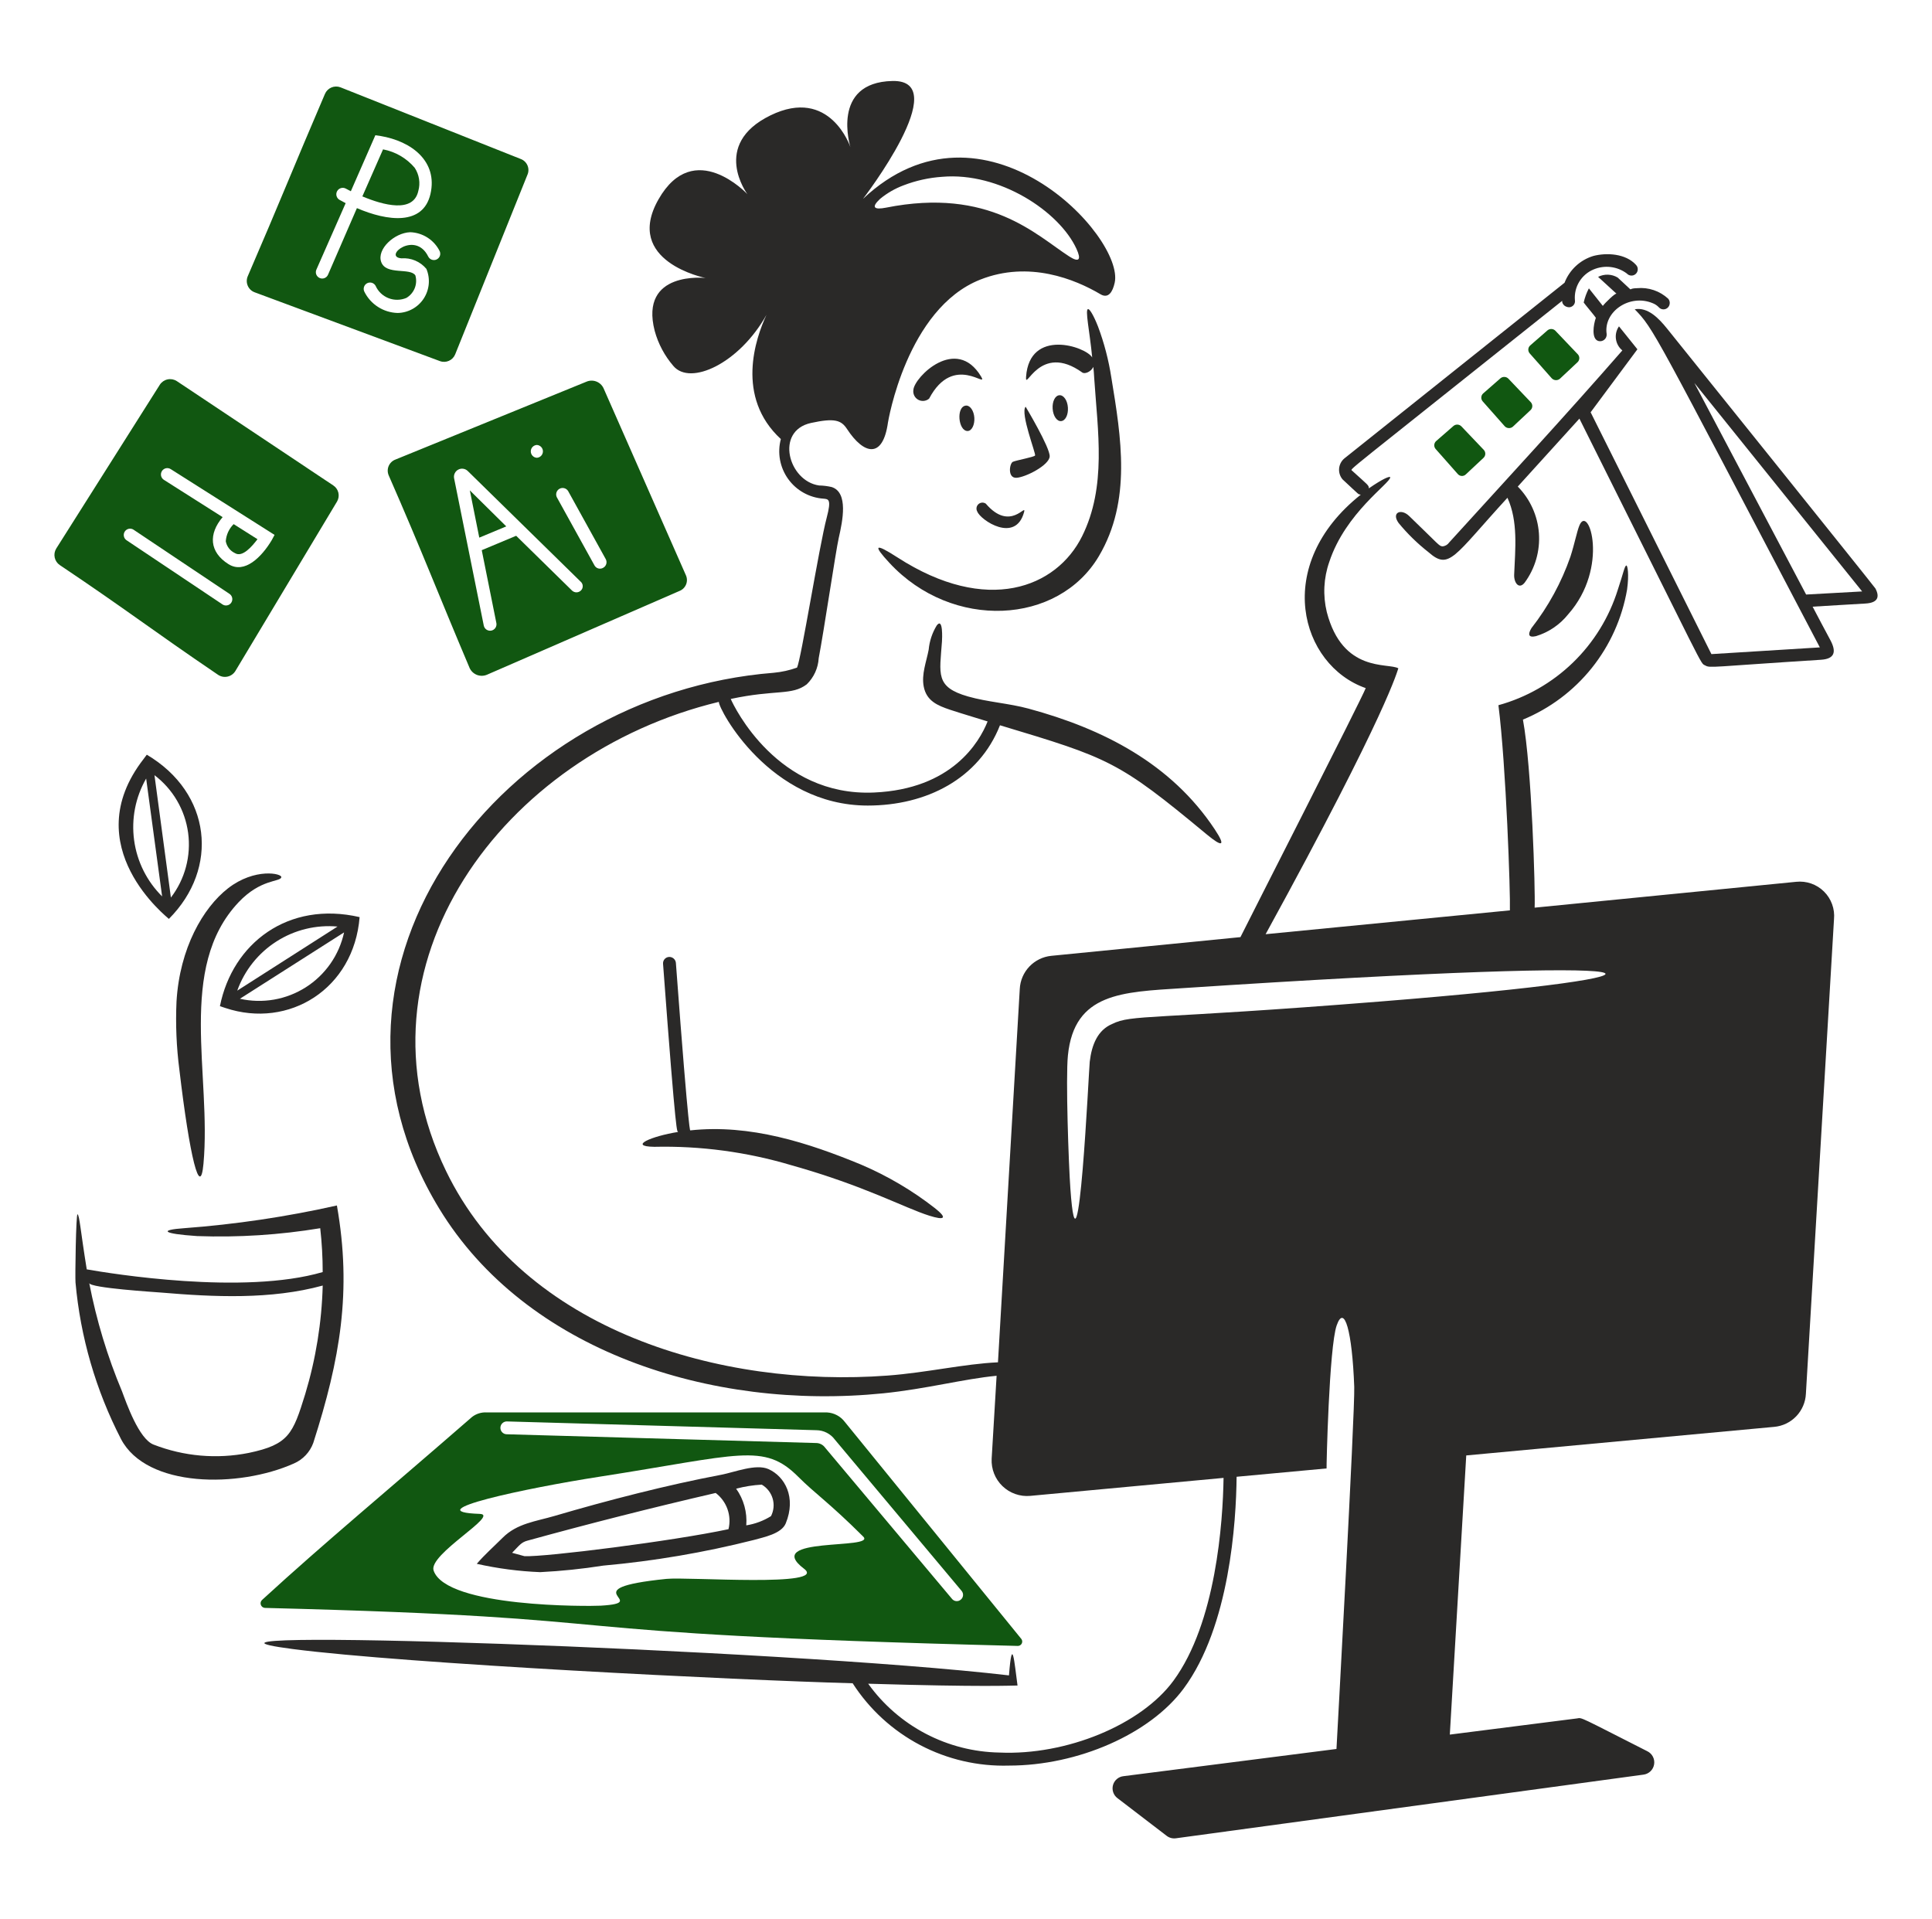<svg width="151" height="150" viewBox="0 0 151 150" fill="none" xmlns="http://www.w3.org/2000/svg">
<path d="M121.912 29.605L123.3 28.304C123.383 28.224 123.432 28.115 123.435 28C123.438 27.885 123.397 27.773 123.318 27.689L121.56 25.843C121.482 25.765 121.377 25.719 121.267 25.712C121.157 25.706 121.048 25.74 120.96 25.808L119.592 27C119.506 27.078 119.455 27.186 119.448 27.301C119.442 27.416 119.48 27.529 119.556 27.616L121.281 29.566C121.362 29.651 121.472 29.702 121.589 29.709C121.706 29.716 121.822 29.679 121.912 29.605Z" fill="#115711"/>
<path d="M118.238 33.349L119.626 32.048C119.709 31.968 119.758 31.86 119.761 31.744C119.764 31.63 119.722 31.518 119.644 31.433L117.886 29.588C117.808 29.51 117.703 29.463 117.593 29.457C117.483 29.45 117.374 29.484 117.286 29.552L115.918 30.75C115.832 30.828 115.781 30.935 115.774 31.05C115.768 31.165 115.806 31.278 115.882 31.365L117.607 33.315C117.689 33.4 117.799 33.45 117.916 33.456C118.033 33.463 118.148 33.425 118.238 33.349Z" fill="#115711"/>
<path d="M114.564 37.076L115.953 35.776C116.036 35.696 116.084 35.586 116.087 35.471C116.09 35.356 116.048 35.245 115.97 35.16L114.212 33.314C114.133 33.237 114.029 33.19 113.919 33.184C113.808 33.177 113.699 33.211 113.612 33.279L112.241 34.474C112.156 34.552 112.104 34.66 112.098 34.775C112.091 34.89 112.13 35.003 112.206 35.09L113.931 37.04C113.969 37.086 114.016 37.124 114.069 37.151C114.122 37.178 114.18 37.193 114.239 37.197C114.299 37.2 114.358 37.191 114.414 37.17C114.47 37.15 114.521 37.118 114.564 37.076Z" fill="#115711"/>
<path d="M37.459 42.017L39.568 41.138L36.721 38.324L37.459 42.017Z" fill="#115711"/>
<path d="M53.614 44.97L47.164 30.325C47.048 30.087 46.844 29.903 46.595 29.811C46.346 29.719 46.072 29.727 45.828 29.833L30.904 35.916C30.786 35.96 30.679 36.027 30.589 36.114C30.499 36.2 30.427 36.304 30.378 36.419C30.328 36.534 30.303 36.658 30.303 36.783C30.304 36.908 30.329 37.032 30.378 37.147C32.993 43.111 34.173 46.231 36.707 52.213C36.823 52.461 37.032 52.653 37.288 52.749C37.545 52.844 37.829 52.835 38.079 52.723L53.109 46.183C53.224 46.138 53.327 46.071 53.415 45.985C53.502 45.899 53.572 45.796 53.619 45.683C53.666 45.57 53.69 45.449 53.689 45.326C53.688 45.204 53.663 45.083 53.614 44.97ZM41.959 34.774C42.087 34.781 42.208 34.837 42.296 34.93C42.384 35.023 42.434 35.146 42.434 35.275C42.434 35.403 42.384 35.526 42.296 35.62C42.208 35.713 42.087 35.769 41.959 35.776C41.831 35.769 41.711 35.713 41.622 35.62C41.534 35.526 41.485 35.403 41.485 35.275C41.485 35.146 41.534 35.023 41.622 34.93C41.711 34.837 41.831 34.781 41.959 34.774ZM45.405 46.147C45.311 46.24 45.185 46.293 45.053 46.293C44.921 46.293 44.795 46.24 44.701 46.147L40.342 41.872L37.652 42.997L38.795 48.694C38.808 48.758 38.808 48.825 38.794 48.889C38.782 48.954 38.756 49.016 38.719 49.07C38.682 49.125 38.635 49.172 38.58 49.208C38.526 49.245 38.464 49.27 38.399 49.283C38.335 49.295 38.268 49.295 38.204 49.282C38.139 49.269 38.078 49.244 38.023 49.207C37.968 49.17 37.921 49.123 37.885 49.068C37.848 49.013 37.823 48.952 37.81 48.887L35.49 37.375C35.466 37.242 35.484 37.105 35.544 36.984C35.603 36.862 35.7 36.763 35.819 36.7C35.939 36.637 36.076 36.614 36.209 36.635C36.343 36.655 36.467 36.718 36.562 36.813L45.37 45.445C45.421 45.486 45.464 45.538 45.494 45.598C45.524 45.657 45.542 45.722 45.545 45.788C45.548 45.855 45.538 45.921 45.514 45.983C45.489 46.045 45.452 46.101 45.405 46.147ZM47.145 44.372C47.088 44.407 47.024 44.429 46.958 44.438C46.892 44.447 46.824 44.442 46.76 44.424C46.696 44.406 46.636 44.375 46.584 44.333C46.532 44.291 46.49 44.238 46.459 44.179L43.524 38.869C43.464 38.753 43.452 38.619 43.49 38.494C43.528 38.369 43.612 38.264 43.726 38.2C43.84 38.136 43.974 38.119 44.1 38.152C44.227 38.185 44.335 38.266 44.403 38.377L47.338 43.687C47.371 43.744 47.393 43.808 47.401 43.874C47.41 43.94 47.404 44.006 47.386 44.07C47.368 44.134 47.338 44.194 47.296 44.246C47.255 44.298 47.203 44.341 47.145 44.372Z" fill="#115711"/>
<path d="M32.694 14.925C32.78 14.621 32.799 14.302 32.75 13.989C32.702 13.677 32.587 13.379 32.413 13.114C31.778 12.364 30.904 11.855 29.938 11.673L28.321 15.348C29.962 16.035 32.31 16.675 32.694 14.925Z" fill="#115711"/>
<path d="M40.711 12.43L26.612 6.825C26.383 6.737 26.129 6.741 25.903 6.836C25.677 6.931 25.497 7.11 25.399 7.335C22.861 13.254 21.918 15.678 19.369 21.575C19.317 21.692 19.289 21.818 19.287 21.947C19.285 22.075 19.31 22.202 19.359 22.321C19.408 22.439 19.481 22.546 19.573 22.636C19.665 22.725 19.774 22.795 19.894 22.84L34.38 28.22C34.608 28.306 34.861 28.298 35.084 28.2C35.307 28.102 35.483 27.921 35.575 27.695L41.218 13.67C41.27 13.556 41.298 13.432 41.3 13.307C41.303 13.182 41.279 13.057 41.232 12.941C41.184 12.825 41.114 12.72 41.024 12.632C40.935 12.544 40.828 12.475 40.711 12.43ZM25.645 21.45C25.621 21.512 25.585 21.569 25.539 21.617C25.493 21.665 25.437 21.703 25.376 21.729C25.315 21.755 25.249 21.768 25.183 21.768C25.116 21.768 25.05 21.755 24.989 21.729C24.927 21.703 24.872 21.665 24.826 21.617C24.779 21.57 24.743 21.513 24.719 21.451C24.695 21.389 24.684 21.323 24.686 21.256C24.688 21.19 24.703 21.124 24.731 21.064L27.016 15.877C26.865 15.794 26.713 15.712 26.559 15.632C26.499 15.601 26.446 15.558 26.402 15.506C26.359 15.454 26.327 15.394 26.307 15.329C26.287 15.264 26.281 15.196 26.288 15.129C26.296 15.061 26.317 14.996 26.35 14.937C26.383 14.878 26.427 14.826 26.481 14.784C26.535 14.743 26.596 14.713 26.661 14.696C26.727 14.678 26.795 14.675 26.862 14.684C26.929 14.694 26.994 14.717 27.052 14.752C27.157 14.805 27.277 14.876 27.421 14.946L29.337 10.568L29.706 10.621C32.23 11.041 34.219 12.649 33.644 15.157C33.074 17.641 30.292 17.297 27.895 16.265L25.645 21.45ZM34.136 20.273C34.018 20.331 33.881 20.34 33.755 20.298C33.63 20.256 33.527 20.166 33.468 20.047C32.451 17.981 29.897 20.072 31.376 20.189C31.743 20.16 32.112 20.221 32.451 20.364C32.791 20.508 33.09 20.73 33.326 21.014C33.483 21.388 33.546 21.795 33.51 22.2C33.473 22.604 33.338 22.994 33.116 23.334C32.894 23.674 32.592 23.954 32.236 24.15C31.88 24.346 31.482 24.453 31.076 24.459C30.531 24.444 30.001 24.281 29.543 23.986C29.084 23.692 28.714 23.278 28.474 22.79C28.418 22.674 28.41 22.541 28.451 22.419C28.491 22.297 28.578 22.195 28.692 22.136C28.806 22.077 28.939 22.064 29.062 22.1C29.185 22.137 29.289 22.22 29.353 22.332C29.549 22.775 29.912 23.123 30.362 23.301C30.813 23.478 31.316 23.471 31.762 23.282C32.057 23.108 32.286 22.841 32.414 22.523C32.541 22.204 32.559 21.853 32.464 21.523C32.059 20.896 30.166 21.532 29.792 20.469C29.442 19.471 30.816 18.195 32.06 18.148C32.541 18.164 33.01 18.31 33.415 18.57C33.82 18.83 34.148 19.195 34.363 19.625C34.417 19.741 34.424 19.874 34.382 19.994C34.339 20.115 34.251 20.214 34.136 20.27V20.273Z" fill="#115711"/>
<path d="M18.367 43.229C18.948 43.59 19.707 42.689 20.125 42.14L18.262 40.961C17.901 41.317 17.682 41.792 17.646 42.298C17.683 42.5 17.767 42.69 17.893 42.852C18.018 43.014 18.181 43.143 18.367 43.229Z" fill="#115711"/>
<path d="M26.049 37.938L13.814 29.781C13.601 29.645 13.344 29.598 13.097 29.651C12.85 29.704 12.634 29.851 12.495 30.062L4.391 42.877C4.265 43.087 4.223 43.337 4.276 43.575C4.328 43.814 4.47 44.024 4.672 44.161C10.026 47.751 11.726 49.13 17.047 52.74C17.155 52.811 17.276 52.86 17.403 52.884C17.53 52.907 17.66 52.905 17.786 52.877C17.912 52.849 18.031 52.796 18.136 52.721C18.241 52.646 18.33 52.55 18.397 52.44L26.348 39.186C26.466 38.979 26.501 38.735 26.446 38.503C26.39 38.271 26.249 38.069 26.049 37.938ZM17.365 47.22L9.875 42.21C9.772 42.135 9.702 42.023 9.68 41.898C9.657 41.773 9.684 41.644 9.754 41.538C9.824 41.431 9.933 41.356 10.057 41.328C10.181 41.3 10.311 41.32 10.42 41.385L17.909 46.395C17.968 46.429 18.019 46.474 18.059 46.528C18.1 46.582 18.129 46.644 18.144 46.71C18.16 46.776 18.162 46.844 18.15 46.91C18.139 46.977 18.113 47.041 18.076 47.097C18.039 47.153 17.991 47.202 17.934 47.239C17.878 47.276 17.814 47.301 17.747 47.312C17.681 47.324 17.613 47.322 17.547 47.306C17.481 47.29 17.419 47.261 17.365 47.22ZM21.232 42.225C20.455 43.52 19.116 44.883 17.857 44.089C16.357 43.143 16.282 41.733 17.4 40.414L12.829 37.513C12.771 37.48 12.72 37.435 12.68 37.382C12.639 37.329 12.61 37.268 12.593 37.203C12.577 37.138 12.574 37.071 12.584 37.004C12.594 36.938 12.618 36.875 12.653 36.818C12.688 36.761 12.735 36.712 12.79 36.674C12.845 36.635 12.906 36.608 12.972 36.594C13.037 36.58 13.105 36.58 13.171 36.593C13.236 36.606 13.299 36.632 13.354 36.669L21.459 41.803L21.232 42.225Z" fill="#115711"/>
<path d="M26.331 94.21C22.394 95.094 18.398 95.687 14.375 95.987C12.477 96.118 12.616 96.415 15.412 96.602C18.63 96.718 21.851 96.512 25.028 95.987C25.157 97.124 25.221 98.269 25.221 99.414C19.033 101.225 8.697 99.538 6.78 99.203C6.289 96.173 6.221 95.011 6.06 94.896C5.937 94.826 5.865 99.819 5.901 100.221C6.283 104.491 7.489 108.646 9.453 112.456C11.457 116.296 18.668 116.297 22.971 114.373C23.319 114.222 23.631 114.003 23.891 113.728C24.151 113.453 24.352 113.128 24.483 112.773C26.585 106.221 27.512 100.908 26.331 94.21ZM23.852 108.96C22.892 112.06 22.577 112.893 19.439 113.548C16.949 114.045 14.369 113.819 12.003 112.898C10.85 112.457 9.875 109.635 9.542 108.75C8.397 106.021 7.537 103.181 6.975 100.275C7.045 100.662 12.108 100.975 12.566 101.014C16.717 101.366 21.18 101.576 25.223 100.468C25.146 103.347 24.685 106.203 23.852 108.96Z" fill="#2A2928"/>
<path d="M13.796 78.266C13.715 80.05 13.79 81.838 14.021 83.61C14.826 90.447 15.647 93.735 15.902 90.96C16.54 84.005 13.808 75.64 18.645 70.515C20.377 68.68 21.892 68.935 21.985 68.565C22.084 68.265 19.92 67.792 17.818 69.426C15.875 70.94 14.044 74.093 13.796 78.266Z" fill="#2A2928"/>
<path d="M17.189 78.635L17.611 78.775C22.589 80.435 27.661 77.275 28.106 71.674C22.517 70.384 18.171 73.725 17.189 78.635ZM26.383 72.41L18.543 77.42C19.11 75.835 20.188 74.483 21.607 73.577C23.026 72.67 24.706 72.26 26.383 72.412V72.41ZM18.753 78.053L26.893 72.868C26.702 73.744 26.34 74.575 25.827 75.311C25.314 76.046 24.66 76.674 23.903 77.156C23.146 77.638 22.302 77.966 21.418 78.12C20.534 78.274 19.629 78.252 18.753 78.055V78.053Z" fill="#2A2928"/>
<path d="M13.198 71.814C17.15 67.862 16.53 61.967 11.473 58.981L11.21 59.333C5.915 66.167 13.158 71.739 13.198 71.814ZM13.357 70.144L12.073 60.581C12.788 61.123 13.388 61.8 13.839 62.575C14.291 63.35 14.585 64.206 14.704 65.095C14.823 65.984 14.765 66.888 14.534 67.754C14.303 68.62 13.903 69.433 13.357 70.144ZM11.423 60.844L12.671 70.055C11.477 68.872 10.707 67.328 10.482 65.662C10.256 63.996 10.587 62.303 11.423 60.844V60.844Z" fill="#2A2928"/>
<path d="M79.826 128.087L66.026 111.122C65.862 110.906 65.653 110.727 65.413 110.6C65.173 110.472 64.908 110.399 64.637 110.384H38.056C37.639 110.356 37.227 110.481 36.896 110.736C30.257 116.516 25.438 120.494 20.494 125.028C20.439 125.074 20.399 125.136 20.379 125.205C20.36 125.274 20.361 125.348 20.384 125.416C20.407 125.485 20.45 125.544 20.507 125.588C20.564 125.632 20.633 125.657 20.705 125.661C52.9 126.476 38.962 127.611 79.545 128.632C79.609 128.634 79.672 128.618 79.727 128.585C79.782 128.553 79.827 128.505 79.857 128.448C79.886 128.391 79.899 128.327 79.894 128.263C79.888 128.199 79.865 128.138 79.826 128.087ZM62.844 122.602C64.764 124.057 53.791 123.22 52.085 123.393C44.404 124.176 51.136 125.242 46.952 125.486C46.038 125.539 34.885 125.64 33.89 122.743C33.455 121.475 39.093 118.367 37.494 118.313C32.431 118.142 41.133 116.297 46.829 115.412C57.835 113.702 59.697 112.722 62.387 115.412C63.723 116.748 64.81 117.437 67.468 120.089C68.514 121.133 59.492 120.062 62.844 122.602ZM75.097 125.011C75.048 125.055 74.989 125.088 74.926 125.109C74.863 125.129 74.796 125.136 74.73 125.13C74.664 125.123 74.6 125.103 74.542 125.07C74.484 125.038 74.434 124.993 74.394 124.94L64.479 113.126C64.4 113.018 64.297 112.931 64.178 112.87C64.058 112.809 63.927 112.776 63.793 112.775L39.586 112.09C39.456 112.083 39.333 112.026 39.245 111.931C39.156 111.836 39.108 111.71 39.11 111.58C39.112 111.45 39.165 111.326 39.257 111.234C39.349 111.142 39.473 111.089 39.603 111.087L63.81 111.773C64.092 111.776 64.368 111.844 64.618 111.972C64.869 112.1 65.086 112.285 65.252 112.511L75.152 124.325C75.194 124.374 75.226 124.43 75.246 124.491C75.267 124.551 75.274 124.616 75.269 124.68C75.264 124.743 75.246 124.806 75.217 124.863C75.187 124.919 75.147 124.97 75.097 125.011Z" fill="#115711"/>
<path d="M60.066 114.814C59.083 114.373 57.394 115.061 56.374 115.254C52.13 116.056 47.489 117.254 43.347 118.471C41.87 118.905 40.412 119.051 39.287 120.176C38.619 120.844 37.881 121.495 37.262 122.215C38.892 122.581 40.551 122.799 42.219 122.866C43.868 122.783 45.511 122.613 47.142 122.356C51.114 122 55.051 121.33 58.917 120.352C59.671 120.137 61.078 119.876 61.413 119.051C62.242 117.028 61.351 115.391 60.066 114.814ZM40.992 121.618L40.025 121.354C40.625 120.733 40.751 120.534 41.221 120.405C46.099 119.061 51.005 117.818 55.935 116.677C56.36 117 56.681 117.44 56.859 117.943C57.038 118.446 57.064 118.99 56.937 119.508C52.596 120.436 42.6 121.694 40.992 121.618ZM60.259 118.489C59.669 118.856 59.012 119.101 58.326 119.209C58.408 118.191 58.128 117.176 57.535 116.344C58.19 116.17 58.861 116.064 59.538 116.027C59.95 116.268 60.255 116.657 60.389 117.115C60.523 117.572 60.477 118.064 60.259 118.489Z" fill="#2A2928"/>
<path d="M146.577 45.989C146.502 45.849 132.001 27.802 130.297 25.684C129.647 24.876 128.786 23.98 127.766 24.172C129.27 25.721 129.163 25.696 142.234 50.595L133.759 51.12C130.612 44.826 127.466 38.526 124.319 32.22C125.532 30.585 126.763 28.933 127.975 27.298C127.501 26.698 127.009 26.102 126.534 25.505C126.332 25.794 126.248 26.148 126.297 26.497C126.346 26.846 126.525 27.163 126.798 27.386C122.368 32.466 117.798 37.408 113.261 42.398C113.202 42.485 113.124 42.557 113.033 42.609C112.942 42.661 112.841 42.692 112.736 42.698C112.459 42.671 112.498 42.599 110.134 40.325C109.498 39.713 108.73 40.06 109.309 40.87C110.003 41.715 110.787 42.481 111.648 43.155C113.284 44.59 113.598 43.505 117.818 38.901C118.662 40.747 118.427 42.892 118.343 44.913C118.318 45.542 118.718 46.101 119.168 45.529C119.984 44.417 120.377 43.052 120.278 41.677C120.178 40.302 119.592 39.007 118.625 38.025C120.225 36.25 121.842 34.492 123.442 32.716C133.506 52.845 132.855 51.774 133.267 52.001C133.678 52.228 133.61 52.114 142.32 51.562C143.389 51.493 143.548 50.951 143.059 50.032C142.593 49.157 142.126 48.292 141.67 47.413C143.041 47.325 144.412 47.252 145.801 47.167C146.737 47.111 146.943 46.684 146.577 45.989ZM141.162 46.464L132.425 29.925L145.54 46.222L141.162 46.464Z" fill="#2A2928"/>
<path d="M85.821 25.526C85.469 24.63 85.17 24.155 85.047 24.155C84.778 24.155 85.173 25.911 85.363 27.935C84.854 27.073 80.465 25.633 80.195 29.447C80.109 30.66 81.249 26.716 84.59 29.113C84.784 29.252 85.275 29.06 85.452 28.673C85.486 28.954 85.501 29.236 85.521 29.552C85.795 33.704 86.503 38.027 84.573 41.911C82.575 45.931 77.143 48.086 70.14 43.561C68.34 42.399 68.217 42.595 69.524 44C74.435 49.285 82.71 48.847 85.891 43.456C88.449 39.119 87.631 34.2 86.858 29.497C86.648 28.142 86.301 26.811 85.821 25.526Z" fill="#2A2928"/>
<path d="M122.563 48.011C125.816 44.343 124.158 39.323 123.442 41.067C123.241 41.556 123.073 42.473 122.738 43.511C122.037 45.522 121.009 47.405 119.697 49.084C119.397 49.576 119.451 49.857 120.049 49.716C121.04 49.415 121.916 48.82 122.563 48.011Z" fill="#2A2928"/>
<path d="M51.135 89.625C54.764 89.543 58.383 90.03 61.86 91.067C67.56 92.666 70.652 94.381 72.62 95.004C73.833 95.388 74.078 95.216 73.077 94.424C71.305 93.04 69.361 91.894 67.293 91.013C63.172 89.312 58.637 87.836 53.95 88.341C53.95 88.201 53.906 89.766 52.825 75.245C52.812 75.112 52.747 74.991 52.645 74.906C52.544 74.82 52.413 74.778 52.281 74.787C52.215 74.792 52.15 74.81 52.091 74.84C52.032 74.871 51.98 74.912 51.937 74.963C51.894 75.014 51.862 75.073 51.843 75.136C51.823 75.2 51.817 75.266 51.823 75.332C52.88 89.559 52.917 88.298 53 88.463C50.93 88.792 49.05 89.593 51.135 89.625Z" fill="#2A2928"/>
<path d="M75.642 33.683C75.958 33.666 76.187 33.191 76.152 32.646C76.117 32.101 75.817 31.671 75.502 31.697C74.702 31.761 74.893 33.725 75.642 33.683Z" fill="#2A2928"/>
<path d="M83.465 31.855C83.43 31.293 83.132 30.862 82.797 30.888C82.461 30.914 82.234 31.381 82.272 31.943C82.309 32.506 82.605 32.945 82.94 32.91C83.274 32.875 83.5 32.418 83.465 31.855Z" fill="#2A2928"/>
<path d="M71.388 30.466C71.364 30.618 71.387 30.774 71.454 30.912C71.521 31.05 71.629 31.165 71.763 31.239C71.898 31.314 72.052 31.346 72.205 31.33C72.358 31.315 72.502 31.253 72.618 31.152C74.53 27.529 77.3 30.463 76.679 29.427C74.729 26.183 71.458 29.482 71.388 30.466Z" fill="#2A2928"/>
<path d="M79.439 37.34C80.16 37.304 82.005 36.355 82.041 35.67C82.076 34.984 80.16 31.785 80.16 31.785C79.72 32.277 80.985 35.477 80.898 35.599C80.812 35.722 79.439 35.969 79.158 36.092C78.894 36.233 78.736 37.375 79.439 37.34Z" fill="#2A2928"/>
<path d="M77.048 39.361C76.961 39.302 76.856 39.273 76.751 39.281C76.646 39.289 76.546 39.332 76.469 39.403C76.391 39.475 76.34 39.571 76.324 39.675C76.308 39.779 76.328 39.886 76.381 39.977C76.627 40.645 79.367 42.49 80.037 40.03C80.248 39.257 78.973 41.617 77.048 39.361Z" fill="#2A2928"/>
<path d="M127.4 22.591L126.433 21.691C126.204 21.553 125.943 21.476 125.675 21.467C125.408 21.458 125.142 21.517 124.903 21.638L126.345 22.957C126.261 22.872 125.426 23.692 125.273 23.906L124.183 22.535C123.999 22.885 123.863 23.257 123.778 23.642C123.778 23.668 124.745 24.821 124.728 24.838C124.533 25.381 124.37 26.483 124.921 26.648C125.002 26.671 125.087 26.674 125.168 26.656C125.25 26.639 125.326 26.602 125.39 26.548C125.455 26.494 125.505 26.426 125.536 26.348C125.568 26.271 125.58 26.187 125.572 26.104C125.307 24.36 127.366 22.94 129.172 23.696C129.351 23.765 129.513 23.873 129.646 24.011C129.706 24.079 129.784 24.13 129.871 24.156C129.958 24.182 130.05 24.184 130.138 24.16C130.226 24.137 130.305 24.09 130.367 24.023C130.429 23.957 130.472 23.875 130.49 23.786C130.509 23.71 130.509 23.63 130.49 23.554C130.472 23.477 130.436 23.406 130.384 23.347C130.058 23.045 129.672 22.815 129.251 22.673C128.83 22.531 128.383 22.479 127.941 22.522C127.394 22.532 127.475 22.666 127.4 22.591Z" fill="#2A2928"/>
<path d="M140.388 68.914L119.943 70.935C120.006 69.66 119.718 59.959 119.028 56.239C121.134 55.371 122.984 53.984 124.408 52.207C125.831 50.43 126.781 48.321 127.168 46.077C127.334 44.865 127.203 44.196 127.116 44.196C126.975 44.196 126.87 44.829 126.447 46.077C125.772 48.244 124.564 50.207 122.933 51.786C121.302 53.364 119.301 54.509 117.113 55.113C117.713 59.838 118.057 69.864 118.009 71.146L98.917 73.01C108.585 55.379 109.225 52.361 109.29 52.23C108.501 51.776 104.94 52.616 103.699 47.835C103.384 46.537 103.451 45.175 103.893 43.915C105.15 40.09 108.657 37.769 108.657 37.305C108.639 37.182 108.077 37.411 106.986 38.166C106.986 37.913 106.935 37.93 105.668 36.778C105.556 36.61 104.631 37.439 122.105 23.503C122.051 23.611 122.196 24.018 122.667 24.012C122.733 24.006 122.797 23.986 122.855 23.953C122.913 23.921 122.963 23.877 123.003 23.824C123.043 23.771 123.071 23.71 123.086 23.646C123.101 23.581 123.102 23.515 123.09 23.45C123.05 22.948 123.169 22.447 123.431 22.018C123.693 21.588 124.084 21.253 124.548 21.059C124.972 20.88 125.435 20.815 125.892 20.87C126.348 20.926 126.782 21.1 127.15 21.376C127.212 21.444 127.291 21.493 127.38 21.518C127.468 21.543 127.562 21.543 127.65 21.517C127.738 21.491 127.817 21.441 127.878 21.372C127.939 21.304 127.979 21.22 127.995 21.129C128.009 21.054 128.006 20.977 127.985 20.903C127.963 20.83 127.924 20.763 127.872 20.707C127.065 19.808 125.565 19.733 124.531 20.004C124.022 20.159 123.554 20.427 123.164 20.79C122.774 21.153 122.472 21.599 122.281 22.096L105.07 35.828C104.953 35.926 104.857 36.046 104.787 36.182C104.717 36.317 104.674 36.465 104.661 36.617C104.648 36.769 104.665 36.922 104.711 37.067C104.757 37.212 104.832 37.347 104.93 37.463C106.392 38.82 106.107 38.597 106.355 38.659C99.413 44.171 101.63 51.989 106.742 53.777C106.373 54.727 97.6 71.92 96.95 73.238L82.164 74.7C81.512 74.765 80.906 75.062 80.454 75.536C80.002 76.01 79.736 76.631 79.703 77.284C79.703 77.284 77.998 106.449 77.998 106.467C75.325 106.59 72.46 107.272 69.366 107.504C56.426 108.474 40.935 104.061 34.857 91.507C27.109 75.502 39.237 58.943 56.181 54.853C56.181 55.458 60.168 62.956 67.819 62.956C72.398 62.956 76.504 60.871 78.156 56.681C86.723 59.257 87.4 59.473 94.311 65.207C95.523 66.212 95.841 66.174 94.945 64.82C91.534 59.67 86.205 56.955 80.388 55.38C78.841 54.961 77.206 54.871 75.66 54.431C73.075 53.694 73.444 52.67 73.621 50.141C73.635 49.93 73.722 48.222 73.216 48.875C72.862 49.452 72.646 50.101 72.583 50.774C72.403 51.722 72.009 52.689 72.196 53.657C72.414 54.782 73.278 55.139 74.253 55.468C75.038 55.733 77.048 56.33 77.189 56.382C76.538 58.017 74.394 61.669 68.311 61.937C60.77 62.27 57.376 55.239 57.113 54.624C60.633 53.87 61.883 54.375 63.054 53.481C63.609 52.942 63.942 52.214 63.987 51.442C64.395 49.312 65.326 43.042 65.551 42.055C65.859 40.705 66.322 38.492 65.006 38.064C64.683 37.988 64.353 37.947 64.021 37.941C61.626 37.606 60.542 33.673 63.389 33.054C65.236 32.652 65.751 32.839 66.201 33.528C67.504 35.521 68.997 35.902 69.401 33.019C69.401 33.019 70.843 24.14 76.609 21.855C80.424 20.344 84.034 21.826 86.014 22.998C86.632 23.363 86.965 22.805 87.121 22.098C87.922 18.498 76.873 6.68 67.45 15.541C67.45 15.541 74.623 6.223 69.753 6.329C64.883 6.434 66.466 11.497 66.466 11.497C66.466 11.497 64.883 6.733 60.207 9.022C55.531 11.311 58.413 15.172 58.413 15.172C58.413 15.172 54.247 10.707 51.469 15.576C48.691 20.445 55.144 21.726 55.144 21.726C55.144 21.726 49.953 21.126 51.169 25.858C51.445 26.869 51.944 27.806 52.629 28.6C53.952 30.175 57.779 28.406 59.904 24.609C59.059 26.42 57.459 31.026 61.029 34.313C60.888 34.843 60.866 35.397 60.964 35.936C61.063 36.475 61.28 36.986 61.599 37.431C61.918 37.876 62.332 38.246 62.811 38.512C63.29 38.779 63.822 38.936 64.368 38.972C64.755 39.007 64.994 39.013 64.615 40.449C64.014 42.721 62.611 51.541 62.294 52.175C61.704 52.386 61.09 52.522 60.466 52.579C39.239 54.26 22.75 75.45 34.33 94.457C41.08 105.544 55.528 110.255 69.032 108.89C72.407 108.548 75.308 107.765 77.892 107.519L77.505 114.005C77.485 114.401 77.55 114.796 77.695 115.164C77.84 115.532 78.063 115.865 78.348 116.14C78.633 116.415 78.973 116.626 79.347 116.758C79.72 116.89 80.117 116.941 80.511 116.906L95.63 115.5C95.578 118.946 95.047 126.819 91.71 131.357C89.176 134.801 83.342 137.198 78.121 136.965C76.108 136.93 74.132 136.426 72.35 135.492C70.567 134.558 69.028 133.22 67.854 131.585C76.871 131.855 79.06 131.726 79.527 131.726C79.276 129.893 79.111 127.709 78.859 130.935C61.025 128.855 9.35 127.125 22.902 128.878C31.718 130.021 57.627 131.307 66.641 131.55C67.95 133.585 69.763 135.246 71.904 136.374C74.045 137.501 76.441 138.056 78.859 137.984C84.238 137.984 89.884 135.522 92.518 131.954C96.118 127.084 96.615 118.91 96.65 115.412L103.681 114.761C103.664 114.709 103.875 105.286 104.472 103.581C105.07 101.876 105.681 104.021 105.844 108.381C105.912 110.227 104.455 136.685 104.455 136.685L87.805 138.812C87.613 138.833 87.433 138.912 87.287 139.038C87.14 139.164 87.036 139.331 86.986 139.518C86.937 139.704 86.945 139.901 87.01 140.083C87.074 140.265 87.192 140.423 87.349 140.537L91.181 143.472C91.282 143.551 91.398 143.608 91.522 143.641C91.646 143.675 91.775 143.683 91.902 143.666L128.45 138.691C128.657 138.664 128.849 138.572 128.999 138.427C129.149 138.283 129.248 138.094 129.281 137.888C129.315 137.683 129.282 137.472 129.186 137.287C129.09 137.102 128.937 136.953 128.75 136.862C123.438 134.17 123.659 134.224 123.264 134.296L113.314 135.562L114.598 113.745L138.665 111.512C139.321 111.454 139.933 111.16 140.389 110.685C140.844 110.209 141.113 109.585 141.144 108.928L143.341 71.835C143.379 71.439 143.328 71.04 143.192 70.667C143.057 70.293 142.84 69.954 142.557 69.674C142.275 69.395 141.934 69.182 141.558 69.05C141.183 68.919 140.784 68.872 140.388 68.914ZM68.786 15.541C69.333 15.091 69.95 14.735 70.614 14.486C71.582 14.113 72.602 13.888 73.638 13.818C78.111 13.432 82.788 16.518 84.133 19.443C84.528 20.301 84.341 20.537 83.571 20.043C80.999 18.388 77.346 14.615 69.246 16.229C68.33 16.409 68.056 16.219 68.786 15.541ZM107.919 78.266C89.811 79.716 88.481 79.259 86.928 80.023C85.803 80.498 85.329 81.624 85.171 82.977C85.102 83.561 84.27 101.516 83.659 92.91C83.52 90.986 83.284 84.272 83.465 82.485C83.956 77.58 87.73 77.535 92.378 77.229C133.294 74.533 133.611 76.208 107.919 78.266Z" fill="#2A2928"/>
</svg>

